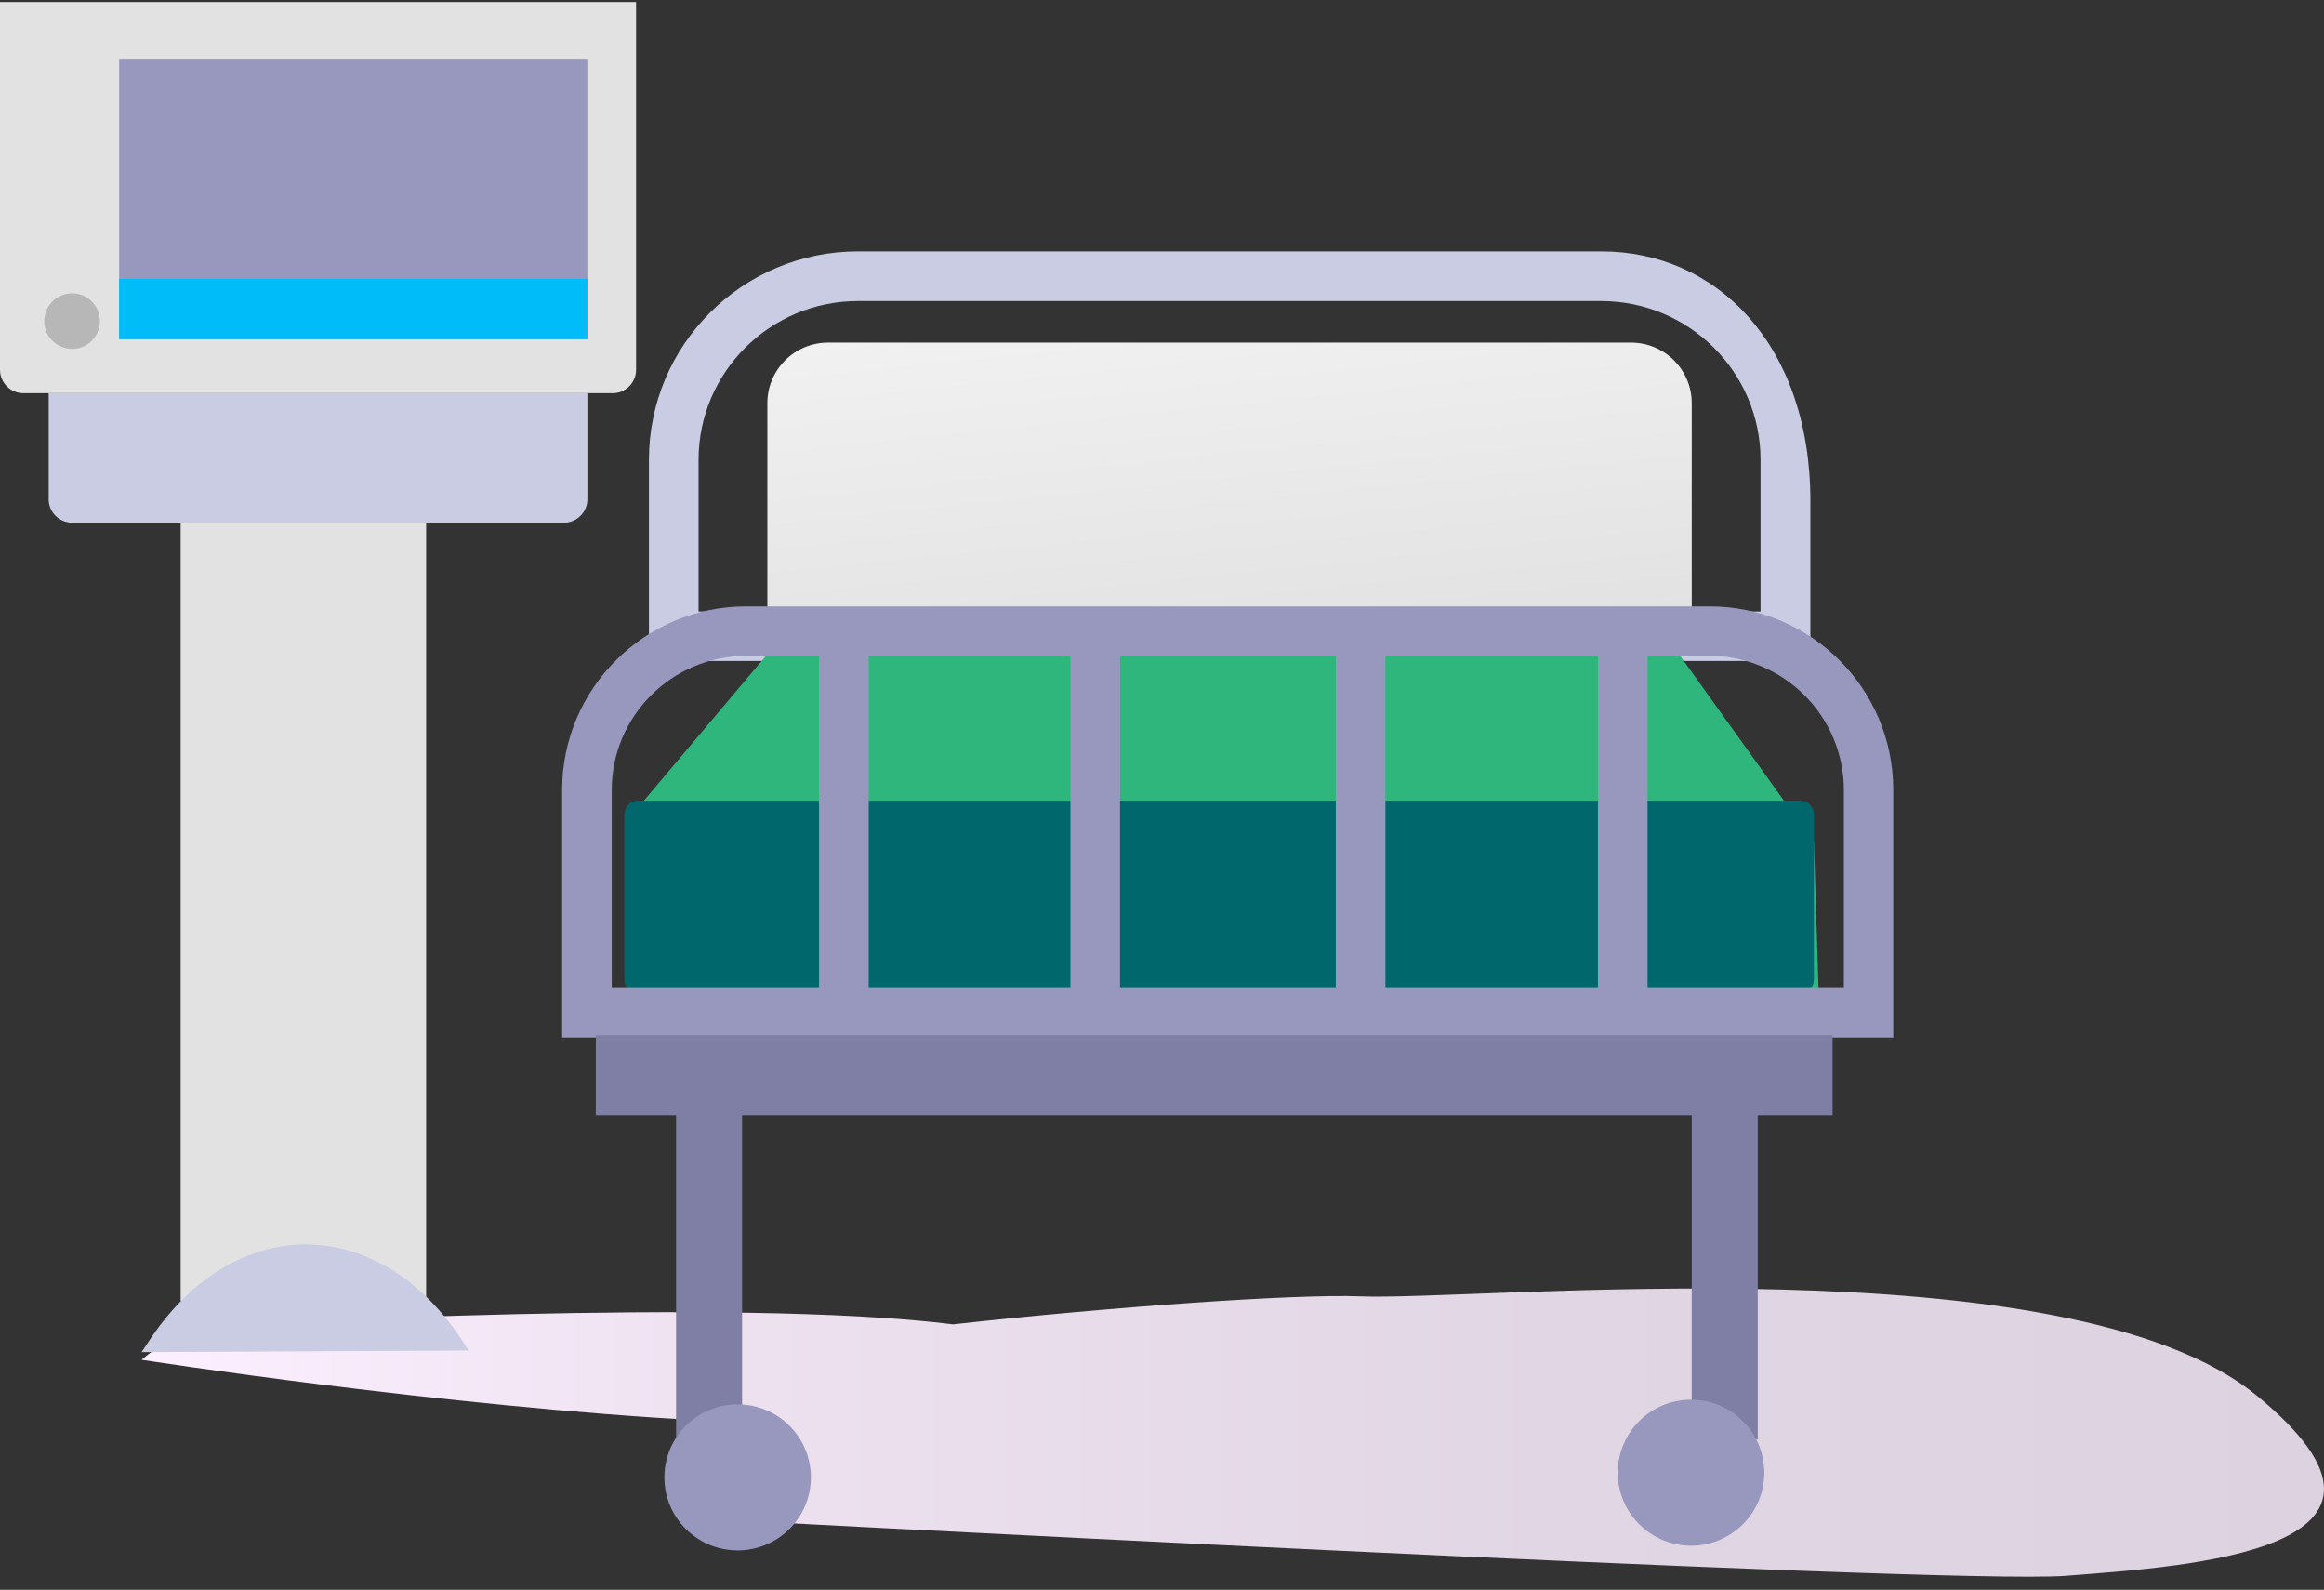 <svg width="174" height="119" viewBox="0 0 174 119" fill="none" xmlns="http://www.w3.org/2000/svg">
<rect x="0" y="0" width="174" height="119" fill="#333333" stroke="none"/>
<path d="M168.977 104.475C154.837 92.847 110.701 97.386 101.87 97.037C96.964 96.845 82.982 97.84 71.365 99.132C54.79 97.072 19.028 99.15 16.698 99.15C13.509 99.15 10.601 101.786 10.601 101.786C10.601 101.786 33.203 105.296 52.565 106.326C51.741 109.643 50.97 113.589 50.97 113.589C50.97 113.589 145.481 118.652 154.662 117.954C163.861 117.238 183.117 116.086 168.977 104.475Z" fill="url(#paint0_linear)"/>
<path d="M133.671 49.477H50.444C49.428 49.477 48.587 51.083 48.587 50.053V34.409C48.587 25.819 55.596 18.818 64.234 18.818H119.899C128.52 18.818 135.546 25.802 135.546 37.517V50.716C135.528 48.656 134.705 49.477 133.671 49.477ZM52.301 45.775H131.814V34.426C131.814 27.879 126.47 22.537 119.882 22.537H64.234C57.663 22.537 52.301 27.862 52.301 34.426V45.775Z" fill="#C9CCE2"/>
<path d="M126.663 48.063H57.453V30.184C57.453 27.67 59.486 25.645 62.009 25.645H122.107C124.63 25.645 126.663 27.67 126.663 30.184V48.063Z" fill="url(#paint1_linear)"/>
<path d="M47.799 74.13C48.588 73.344 136.16 74.13 136.16 74.13L135.81 63.061L123.79 46.299L59.118 46.998L47.011 61.349C47.011 61.367 47.098 74.828 47.799 74.13Z" fill="#2EB67D"/>
<path d="M134.758 74.374H47.782C47.204 74.374 46.748 73.921 46.748 73.344V60.965C46.748 60.389 47.204 59.935 47.782 59.935H134.776C135.354 59.935 135.81 60.389 135.81 60.965V73.344C135.792 73.921 135.337 74.374 134.758 74.374Z" fill="#00686D"/>
<path d="M127.977 49.093C133.531 49.093 138.052 53.597 138.052 59.132V73.955H45.801V59.132C45.801 53.597 50.322 49.093 55.876 49.093H127.977ZM127.977 45.391H55.876C48.272 45.391 42.087 51.537 42.087 59.132V77.657H141.749V59.132C141.749 51.537 135.582 45.391 127.977 45.391Z" fill="#9898BF"/>
<path d="M137.21 77.482H44.609V83.471H137.21V77.482Z" fill="#7F7EA4"/>
<path d="M55.56 77.831H50.619V107.757H55.56V77.831Z" fill="#7F7EA4"/>
<path d="M131.604 77.831H126.663V107.757H131.604V77.831Z" fill="#7F7EA4"/>
<path d="M55.227 116.051C58.256 116.051 60.712 113.604 60.712 110.586C60.712 107.568 58.256 105.121 55.227 105.121C52.199 105.121 49.743 107.568 49.743 110.586C49.743 113.604 52.199 116.051 55.227 116.051Z" fill="#9898BF"/>
<path d="M126.61 115.701C129.639 115.701 132.094 113.255 132.094 110.236C132.094 107.218 129.639 104.771 126.61 104.771C123.581 104.771 121.126 107.218 121.126 110.236C121.126 113.255 123.581 115.701 126.61 115.701Z" fill="#9898BF"/>
<path d="M31.906 35.387H13.526V97.369H31.906V35.387Z" fill="#E2E2E2"/>
<path d="M45.871 29.433H1.752C0.788 29.433 0 28.648 0 27.687V0.154H47.623V27.687C47.623 28.648 46.835 29.433 45.871 29.433Z" fill="#E2E2E2"/>
<path d="M42.227 39.123H5.397C4.433 39.123 3.645 38.337 3.645 37.377V29.433H43.979V37.377C43.979 38.337 43.191 39.123 42.227 39.123Z" fill="#C9CCE2"/>
<path d="M43.979 4.396H8.919V25.4H43.979V4.396Z" fill="#9898BF"/>
<path d="M43.979 20.878H8.919V25.382H43.979V20.878Z" fill="#00BCF8"/>
<path d="M5.397 26.116C6.548 26.116 7.482 25.186 7.482 24.038C7.482 22.89 6.548 21.96 5.397 21.96C4.245 21.96 3.312 22.89 3.312 24.038C3.312 25.186 4.245 26.116 5.397 26.116Z" fill="#B7B7B7"/>
<path d="M10.601 101.21L35.078 101.088C28.823 90.717 17.504 90.472 11.021 100.582C10.811 100.896 10.671 101.105 10.601 101.21Z" fill="#C9CCE2"/>
<path d="M65.04 47.365H61.325V76.68H65.04V47.365Z" fill="#9898BF"/>
<path d="M83.858 47.713H80.144V77.028H83.858V47.713Z" fill="#9898BF"/>
<path d="M103.726 47.452H100.012V76.767H103.726V47.452Z" fill="#9898BF"/>
<path d="M123.351 47.713H119.637V77.028H123.351V47.713Z" fill="#9898BF"/>
<defs>
<linearGradient id="paint0_linear" x1="10.603" y1="107.224" x2="174.005" y2="107.224" gradientUnits="userSpaceOnUse">
<stop offset="0.004" stop-color="#FCEFFF"/>
<stop offset="0.281" stop-color="#EDE1F0"/>
<stop offset="0.644" stop-color="#E1D6E4"/>
<stop offset="1" stop-color="#DDD2E0"/>
</linearGradient>
<linearGradient id="paint1_linear" x1="73.5" y1="8" x2="78.5" y2="56.5" gradientUnits="userSpaceOnUse">
<stop stop-color="#FAFAFA"/>
<stop offset="0.953" stop-color="#E0E0E0"/>
</linearGradient>
</defs>
</svg>
